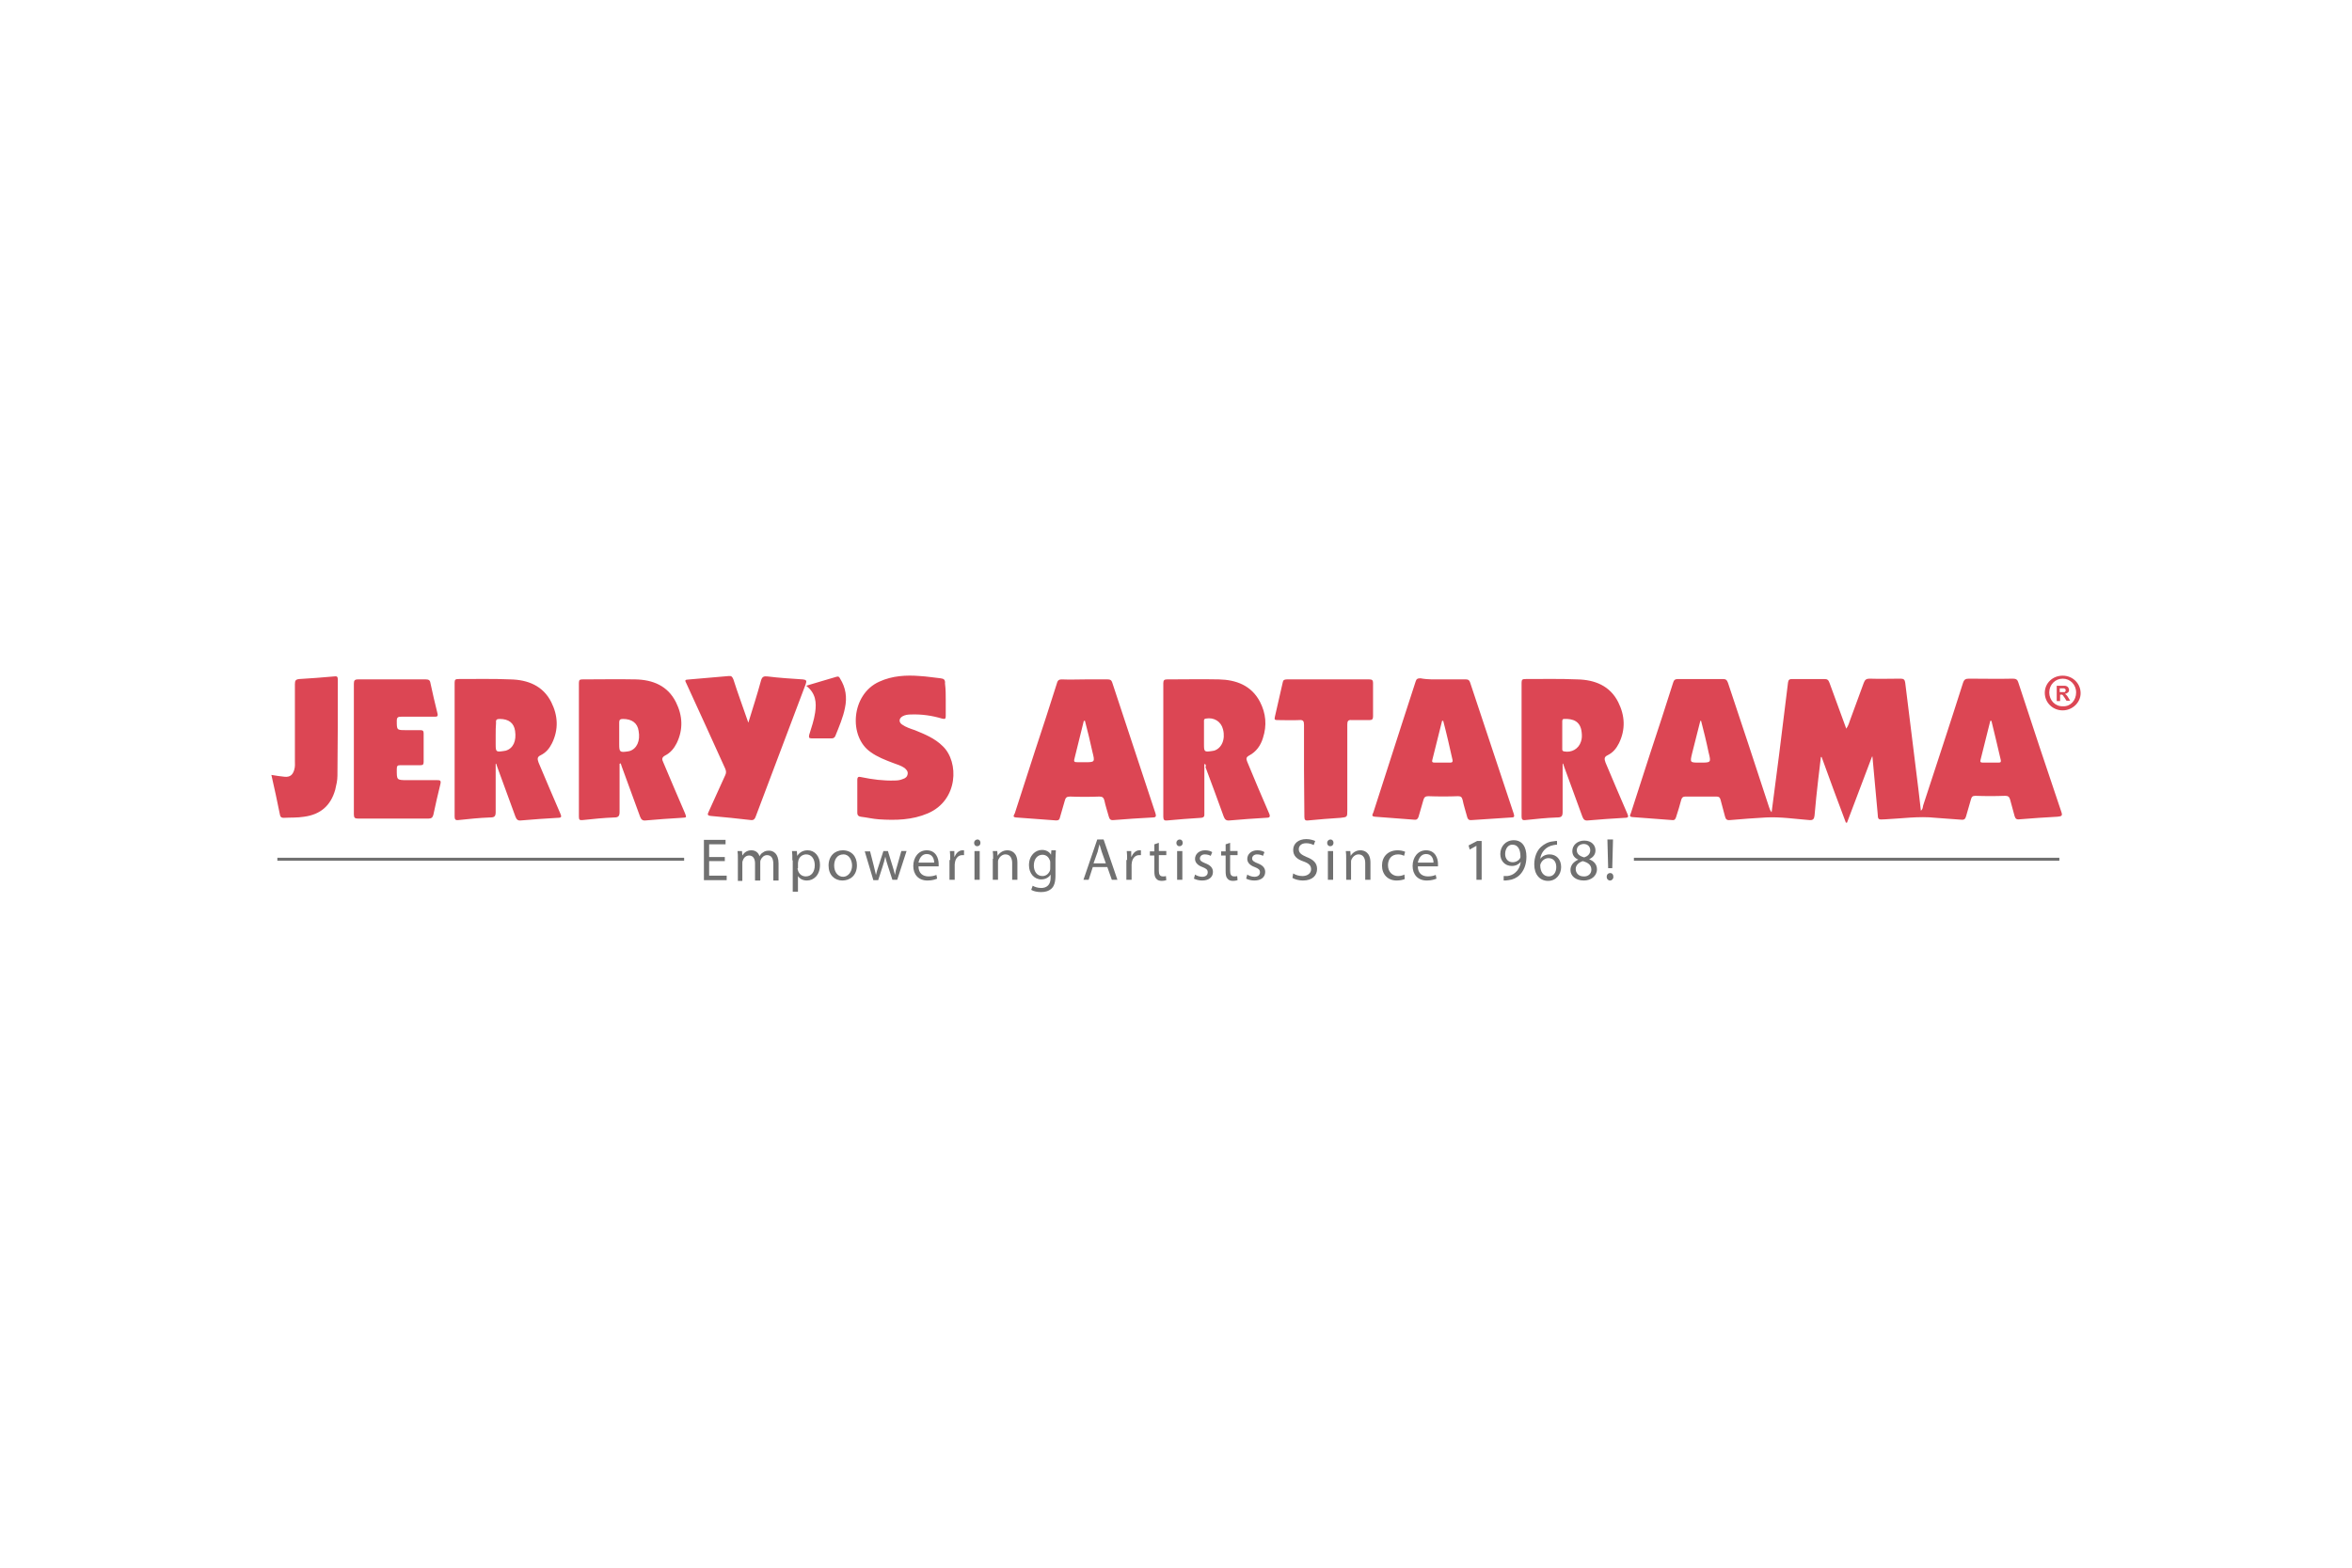 <svg width="1200" height="800" viewBox="0 0 1200 800" fill="none" xmlns="http://www.w3.org/2000/svg">
<rect width="1200" height="800" fill="white"/>
<path d="M955.104 386.116C950.915 397.35 946.536 408.584 942.347 419.817H941.778C937.589 408.584 933.4 397.54 929.402 386.307H929.02C928.639 390.115 928.068 393.923 927.688 397.54C926.926 403.824 926.355 409.917 925.784 416.201C925.589 417.913 925.022 418.675 923.118 418.485C915.692 417.913 908.457 416.772 901.031 417.152C894.939 417.533 888.845 417.914 882.752 418.485C881.039 418.675 880.468 418.104 880.087 416.581L877.802 408.013C877.421 406.87 877.041 406.49 875.708 406.49H859.904C858.762 406.49 858.191 406.87 857.81 408.013C857.048 411.059 856.096 413.915 855.144 416.962C854.763 418.104 854.382 418.675 853.049 418.485C846.386 417.913 839.531 417.533 832.867 416.962C830.773 416.771 831.915 415.629 832.105 414.868C835.342 404.776 838.579 394.684 841.816 384.783C845.814 372.598 849.813 360.602 853.621 348.417C854.002 347.084 854.573 346.513 856.096 346.513H878.945C880.468 346.513 881.039 346.893 881.61 348.417C888.655 369.551 895.7 390.686 902.555 411.821C902.936 412.773 903.123 413.725 903.887 414.486C905.22 404.776 906.363 395.066 907.696 385.164C909.218 372.788 910.742 360.602 912.265 348.226C912.452 346.893 913.027 346.513 914.359 346.513H930.734C932.257 346.513 932.829 346.893 933.399 348.417L941.968 371.836C943.11 370.313 943.491 368.6 944.062 367.076C946.347 360.793 948.632 354.7 950.917 348.416C951.485 346.893 952.25 346.322 953.773 346.322C959.104 346.513 964.435 346.322 969.767 346.322C971.29 346.322 971.861 346.893 972.052 348.416L978.906 403.824C979.288 407.06 979.668 410.297 980.048 413.725C981 412.963 981 412.012 981.191 411.059C988.046 390.115 994.9 369.361 1001.56 348.417C1002.13 346.703 1002.9 346.323 1004.61 346.323C1012.04 346.323 1019.46 346.513 1027.08 346.323C1028.6 346.323 1029.36 346.893 1029.74 348.226C1036.98 370.313 1044.21 392.209 1051.64 414.106C1052.4 416.2 1052.02 416.581 1049.74 416.771C1043.26 417.153 1036.79 417.533 1030.31 418.104C1028.79 418.295 1028.22 417.723 1027.84 416.391C1027.08 413.534 1026.32 410.869 1025.56 408.013C1025.17 406.68 1024.6 406.108 1023.08 406.108C1018 406.299 1012.92 406.299 1007.85 406.108C1006.32 406.108 1005.94 406.68 1005.56 408.013C1004.8 410.869 1003.85 413.725 1003.09 416.581C1002.71 417.914 1002.14 418.485 1000.61 418.294C996.233 417.914 991.853 417.723 987.665 417.343C978.906 416.391 970.338 417.723 961.77 418.104C958.152 418.295 958.152 418.485 957.962 414.867C957.01 405.157 956.248 395.446 955.296 385.736C955.483 386.116 955.291 386.116 955.104 386.116ZM867.899 367.838H867.518C866.184 373.359 864.662 378.881 863.329 384.403C862.186 389.163 862.186 389.163 867.136 389.163H867.518C873.039 389.163 873.039 389.163 871.706 383.831C870.564 378.31 869.232 372.979 867.899 367.838ZM1016.03 367.838H1015.46C1013.75 374.501 1012.23 380.975 1010.51 387.64C1010.13 388.782 1010.51 389.163 1011.66 389.163H1019.65C1020.8 389.163 1020.99 388.782 1020.8 387.83C1019.27 380.975 1017.56 374.311 1016.03 367.838ZM553.544 346.703H565.158C566.491 346.703 567.062 347.084 567.443 348.226C574.869 370.503 582.104 392.781 589.53 415.058C589.911 416.391 589.911 417.152 588.197 417.152C581.532 417.533 574.869 417.914 568.205 418.485C566.681 418.675 566.11 418.104 565.729 416.772C564.968 413.915 564.016 411.249 563.444 408.393C563.063 407.06 562.492 406.49 560.969 406.49C555.957 406.681 550.939 406.681 545.927 406.49C544.214 406.49 543.642 407.061 543.262 408.584C542.5 411.44 541.548 414.296 540.787 417.152C540.6 418.104 540.218 418.675 538.883 418.675C532.028 418.104 525.174 417.723 518.319 417.152C516.224 416.962 517.557 415.629 517.751 415.058C521.177 404.395 524.605 393.732 528.032 383.26C531.84 371.645 535.649 360.222 539.266 348.607C539.648 347.084 540.408 346.703 541.741 346.703C545.93 346.893 549.735 346.703 553.544 346.703ZM553.544 367.838H552.975C551.452 373.931 549.929 380.214 548.406 386.307C547.644 388.972 547.837 388.972 550.69 388.972H553.165C558.687 388.972 558.687 388.972 557.354 383.641C556.212 378.31 554.876 372.979 553.544 367.838ZM736.331 346.703H747.945C749.088 346.703 749.658 347.084 750.04 348.226C757.465 370.503 764.891 392.971 772.317 415.248C772.698 416.581 772.698 417.152 771.174 417.152C764.51 417.533 757.656 418.104 750.992 418.485C749.658 418.675 748.897 418.294 748.516 416.772C747.755 413.915 746.803 411.059 746.231 408.203C745.85 406.87 745.47 406.299 743.947 406.299C738.871 406.49 733.79 406.49 728.714 406.299C727.191 406.299 726.62 406.87 726.239 408.203C725.477 411.059 724.525 413.915 723.764 416.771C723.382 417.914 722.812 418.485 721.479 418.295C714.815 417.723 708.151 417.343 701.487 416.771C699.202 416.581 700.535 415.248 700.725 414.486C705.485 399.445 710.435 384.593 715.196 369.551C717.481 362.316 719.955 355.081 722.24 347.845C722.622 346.513 723.192 346.132 724.716 346.132C728.714 346.893 732.522 346.703 736.331 346.703ZM736.331 367.838H735.762C734.049 374.502 732.525 380.975 730.812 387.64C730.43 388.782 730.812 389.162 731.954 389.162H739.951C740.903 389.162 741.284 388.782 741.093 387.83C739.57 380.975 738.044 374.311 736.331 367.838ZM252.897 389.734V414.297C252.897 416.582 252.329 417.153 250.041 417.153C244.709 417.343 239.188 417.915 233.857 418.485C232.334 418.676 231.952 418.105 231.952 416.582V348.417C231.952 346.893 232.334 346.513 233.857 346.513C242.806 346.513 251.755 346.322 260.513 346.703C269.272 346.894 277.078 349.94 281.267 358.318C284.694 365.172 285.075 372.217 281.648 379.262C280.315 381.928 278.601 384.022 275.936 385.355C273.842 386.307 274.222 387.449 274.794 389.163C278.411 397.731 282.029 406.299 285.836 415.058C286.598 416.772 286.598 417.343 284.504 417.343C278.221 417.724 272.127 418.105 265.844 418.675C264.322 418.866 263.559 418.295 262.988 416.772C259.942 408.203 256.705 399.826 253.659 391.257C253.472 390.686 253.277 390.115 253.09 389.545C253.277 389.735 253.084 389.734 252.897 389.734ZM252.897 375.073V379.833C252.897 383.641 253.084 383.831 256.896 383.26C257.277 383.26 257.657 383.069 258.038 383.069C261.846 381.927 263.559 378.119 262.798 372.979C262.23 368.98 259.561 366.885 254.991 366.885C253.468 366.885 252.897 367.266 253.087 368.79C252.9 370.884 252.897 372.979 252.897 375.073ZM316.111 389.734V414.297C316.111 416.391 315.542 417.153 313.445 417.153C308.114 417.343 302.592 417.915 297.261 418.485C295.738 418.676 295.357 418.295 295.357 416.773V348.416C295.357 346.893 295.926 346.702 297.261 346.702C306.21 346.702 315.159 346.511 324.298 346.702C333.057 346.893 340.672 349.939 344.861 358.317C348.289 365.171 348.67 372.217 345.243 379.261C343.91 381.927 342.007 384.212 339.34 385.544C337.627 386.496 337.627 387.448 338.388 388.972C342.007 397.54 345.624 406.108 349.432 414.866C350.384 417.342 350.384 417.151 347.718 417.342C341.625 417.723 335.533 418.103 329.44 418.675C327.916 418.865 327.155 418.293 326.584 416.77C323.537 408.203 320.3 399.825 317.254 391.257C317.061 390.687 316.872 390.115 316.686 389.543C316.304 389.734 316.111 389.734 316.111 389.734ZM315.924 375.073V379.833C315.924 383.831 316.305 384.021 320.303 383.451C320.684 383.451 320.871 383.26 321.255 383.26C324.872 382.118 326.776 378.119 325.824 372.979C325.256 368.98 322.397 366.885 317.827 366.885C316.494 366.885 315.924 367.266 315.924 368.599V375.073ZM614.663 389.734C614.282 390.496 614.469 391.257 614.469 392.019V415.058C614.469 416.2 614.663 417.152 612.755 417.343C607.043 417.723 601.331 418.104 595.619 418.675C594.096 418.866 593.524 418.485 593.524 416.771V348.608C593.524 347.084 594.093 346.703 595.429 346.703C604.187 346.703 613.136 346.512 621.894 346.703C630.653 346.893 638.46 349.75 642.839 358.127C645.886 364.03 646.456 370.123 644.362 376.596C643.219 380.405 640.935 383.641 637.317 385.545C635.604 386.497 635.794 387.259 636.365 388.782C639.965 397.511 643.647 406.206 647.408 414.867C648.36 416.961 647.79 417.343 645.695 417.343C639.602 417.723 633.509 418.104 627.416 418.675C625.703 418.866 624.941 418.294 624.37 416.771C621.323 408.393 618.277 400.016 615.04 391.447C615.421 390.877 615.231 390.114 614.663 389.734ZM614.281 375.073V379.833C614.281 383.641 614.469 383.831 618.28 383.26C618.661 383.26 619.041 383.069 619.422 383.069C623.23 381.927 625.325 377.358 623.992 372.217C623.04 368.218 619.422 365.933 615.234 366.695C614.091 366.885 614.281 367.647 614.281 368.409V375.073ZM797.259 389.734V414.297C797.259 416.582 796.691 417.153 794.404 417.153C789.072 417.343 783.55 417.915 778.219 418.485C776.696 418.676 776.315 418.105 776.315 416.582V348.417C776.315 346.893 776.696 346.513 778.219 346.513C787.168 346.513 796.117 346.322 804.876 346.703C813.634 346.894 821.44 349.94 825.629 358.318C829.057 365.172 829.438 372.217 826.011 379.262C824.678 381.928 822.964 384.022 820.299 385.355C818.204 386.307 818.585 387.449 819.156 389.163C822.774 397.731 826.392 406.299 830.2 415.058C830.962 416.772 830.962 417.343 828.867 417.343C822.584 417.724 816.491 418.105 810.208 418.675C808.684 418.866 807.923 418.295 807.351 416.772C804.305 408.203 801.068 399.826 798.022 391.257C797.835 390.686 797.641 390.115 797.453 389.545C797.453 389.735 797.453 389.735 797.266 389.735L797.259 389.734ZM797.072 374.883V381.737C797.072 382.499 796.885 383.26 798.024 383.451C801.832 384.212 805.449 382.118 806.592 378.5C807.161 376.977 807.161 375.263 806.974 373.74C806.405 368.028 802.595 366.695 798.025 366.885C797.073 366.885 797.073 367.648 797.073 368.218L797.072 374.883ZM482.523 357.175V365.363C482.523 366.885 482.142 367.075 480.619 366.696C475.478 365.172 470.338 364.411 464.816 364.601C463.292 364.601 461.769 364.791 460.436 365.553C458.533 366.696 458.533 368.599 460.249 369.742C462.153 371.074 464.438 371.836 466.723 372.598C471.863 374.692 477.004 376.786 481.002 380.785C489.38 388.782 489 408.393 473.387 415.058C465.39 418.485 457.012 418.675 448.444 418.104C445.397 417.913 442.351 417.152 439.114 416.771C437.972 416.581 437.401 416.01 437.401 414.867V398.113C437.401 396.399 437.969 396.208 439.495 396.589C445.016 397.732 450.729 398.493 456.441 398.303C457.964 398.303 459.297 398.112 460.63 397.541C461.962 397.16 462.914 396.399 463.105 394.876C463.292 393.543 462.343 392.591 461.391 391.829C459.678 390.687 457.773 390.115 455.679 389.354C451.681 387.83 447.682 386.308 444.255 383.832C432.831 376.026 434.164 354.32 448.634 347.846C455.299 344.8 462.343 344.419 469.388 344.99C472.815 345.18 476.243 345.751 479.86 346.133C481.574 346.323 482.335 346.894 482.145 348.798C482.527 351.844 482.523 354.509 482.523 357.175ZM180.544 381.928V348.987C180.544 347.274 180.925 346.702 182.638 346.702H217.291C218.625 346.702 219.386 347.083 219.576 348.416C220.719 353.556 221.861 358.888 223.194 364.029C223.576 365.552 223.007 365.742 221.861 365.742H204.725C203.202 365.742 202.44 365.933 202.44 367.837C202.44 372.597 202.44 372.597 207.201 372.597H214.436C215.769 372.597 216.149 372.978 216.149 374.311V388.781C216.149 390.114 215.768 390.495 214.436 390.495H204.154C202.821 390.495 202.44 390.876 202.44 392.399C202.44 398.111 202.253 398.111 207.962 398.111H223.004C224.527 398.111 225.098 398.302 224.717 400.015C223.384 405.346 222.242 410.487 221.1 415.818C220.718 417.151 220.148 417.723 218.625 417.723H182.638C181.115 417.723 180.544 417.342 180.544 415.628V381.928ZM381.8 368.79C384.084 361.364 386.369 354.319 388.273 347.274C388.842 345.37 389.606 344.989 391.51 345.18C397.603 345.941 403.697 346.322 409.599 346.703C411.312 346.893 411.693 347.274 411.122 348.987C402.554 371.455 394.176 394.114 385.608 416.581C385.226 417.723 384.656 418.675 383.133 418.485C376.279 417.723 369.614 416.962 362.759 416.391C360.855 416.2 360.855 415.629 361.617 414.106C364.473 408.013 367.139 401.729 369.995 395.636C370.563 394.494 370.563 393.542 369.995 392.209C363.521 377.929 357.048 363.649 350.383 349.178C349.241 346.893 349.241 346.893 351.907 346.703C358.57 346.131 365.044 345.561 371.709 344.99C373.232 344.798 373.612 345.37 374.184 346.703C376.468 353.939 379.134 360.983 381.8 368.79ZM665.31 392.971V369.932C665.31 368.028 664.929 367.266 662.834 367.457C659.217 367.648 655.599 367.457 651.792 367.457C650.459 367.457 650.077 367.266 650.459 365.743C651.792 359.841 653.124 354.129 654.457 348.226C654.644 347.084 655.219 346.703 656.551 346.703H698.63C699.963 346.703 700.535 347.084 700.535 348.417V365.553C700.535 366.885 700.153 367.457 698.821 367.457H689.682C687.778 367.266 687.397 368.028 687.397 369.742V413.534C687.397 416.962 687.397 416.962 683.969 417.343C678.448 417.723 672.926 418.104 667.404 418.675C665.881 418.866 665.501 418.294 665.501 416.771C665.501 408.965 665.31 400.968 665.31 392.971ZM138.465 395.446C140.94 395.827 143.034 396.208 145.319 396.398C147.985 396.589 149.318 395.446 150.08 392.971C150.648 391.257 150.461 389.734 150.461 388.02V349.178C150.461 347.274 150.842 346.703 152.746 346.513C158.648 346.131 164.551 345.751 170.453 345.18C171.786 344.99 172.357 345.18 172.357 346.703C172.357 363.078 172.357 379.452 172.163 395.827C172.163 398.303 171.595 400.587 171.021 403.062C168.736 411.059 163.595 415.629 155.217 416.771C151.79 417.343 148.173 417.153 144.745 417.343C143.603 417.343 143.032 416.962 142.841 415.819C141.508 408.965 139.988 402.301 138.465 395.446ZM411.312 349.94C416.834 348.226 421.785 346.893 426.735 345.371C427.878 344.989 428.258 345.561 428.639 346.322C431.495 350.892 432.257 355.843 431.115 361.174C430.163 366.124 428.068 370.884 426.164 375.644C425.782 376.406 425.211 376.787 424.45 376.787H413.978C412.645 376.787 412.645 376.216 412.836 375.073C413.978 371.265 415.311 367.648 415.882 363.649C416.643 358.508 416.264 353.749 411.312 349.94ZM1052.4 362.507C1047.26 362.507 1043.26 358.508 1043.26 353.557C1043.26 348.607 1047.26 344.799 1052.4 344.799C1057.54 344.799 1061.54 348.797 1061.54 353.748C1061.54 358.508 1057.35 362.507 1052.4 362.507ZM1059.25 353.367C1059.25 349.369 1056.21 346.322 1052.4 346.322C1048.59 346.322 1045.54 349.369 1045.54 353.367C1045.54 357.365 1048.59 360.602 1052.59 360.412C1056.4 360.602 1059.25 357.365 1059.25 353.367Z" fill="#DC4654"/>
<path d="M1049.35 357.557V349.94H1052.59C1053.35 349.94 1053.92 349.94 1054.3 350.131C1054.68 350.322 1055.06 350.512 1055.25 350.893C1055.44 351.274 1055.64 351.654 1055.64 352.035C1055.64 352.606 1055.45 353.178 1055.07 353.368C1054.69 353.749 1054.31 353.939 1053.54 354.13C1053.93 354.32 1054.11 354.511 1054.31 354.701C1054.49 354.892 1054.87 355.273 1055.26 356.034L1056.21 357.557H1054.31L1053.35 356.034C1052.97 355.463 1052.59 355.082 1052.59 354.891C1052.4 354.701 1052.21 354.701 1052.21 354.511H1051.07V357.747H1049.36L1049.35 357.557ZM1050.88 353.177H1053.35C1053.54 353.177 1053.73 352.987 1053.73 352.796C1053.92 352.606 1053.92 352.416 1053.92 352.225C1053.92 352.034 1053.92 351.844 1053.73 351.654C1053.55 351.463 1053.35 351.463 1053.16 351.273H1050.88L1050.88 353.177Z" fill="#DC4654"/>
<path d="M369.804 439.43H361.807V446.855H370.756V449.14H359.142V428.577H370.185V430.861H361.807V437.335H369.804V439.43ZM376.468 438.287C376.468 436.764 376.468 435.431 376.281 434.289H378.566L378.753 436.574C379.514 435.241 381.038 433.908 383.323 433.908C385.418 433.908 386.94 435.05 387.512 436.955C387.893 436.193 388.464 435.431 389.225 435.05C390.177 434.289 391.129 434.098 392.462 434.098C394.366 434.098 397.222 435.431 397.222 440.572V449.33H394.557V440.954C394.557 438.097 393.605 436.384 391.32 436.384C389.797 436.384 388.654 437.526 388.083 438.859C387.889 439.239 387.889 439.62 387.889 440.192V449.331H385.223V440.571C385.223 438.287 384.271 436.573 382.177 436.573C380.463 436.573 379.321 437.906 378.94 439.239C378.746 439.619 378.746 440 378.746 440.571V449.52H376.461L376.468 438.287ZM404.267 439.049C404.267 437.145 404.267 435.622 404.08 434.289H406.555L406.742 436.765C407.884 435.05 409.598 433.908 412.073 433.908C415.69 433.908 418.356 436.955 418.356 441.334C418.356 446.665 415.12 449.331 411.692 449.331C409.788 449.331 408.075 448.57 407.122 447.046V455.043H404.457V439.049H404.267ZM406.932 443.048C406.932 443.428 406.932 443.809 407.127 444.19C407.695 446.094 409.221 447.236 411.125 447.236C413.981 447.236 415.695 444.951 415.695 441.524C415.695 438.478 414.172 436.003 411.316 436.003C409.412 436.003 407.698 437.335 407.317 439.239C407.317 439.62 407.13 440.001 407.13 440.382V443.048H406.932ZM437.207 441.524C437.207 447.046 433.399 449.331 429.781 449.331C425.783 449.331 422.736 446.475 422.736 441.714C422.736 436.764 425.973 433.908 429.972 433.908C434.351 433.908 437.207 436.955 437.207 441.524ZM425.593 441.715C425.593 444.952 427.496 447.427 430.162 447.427C432.637 447.427 434.732 444.951 434.732 441.715C434.732 439.239 433.399 436.003 430.352 436.003C426.925 436.003 425.593 438.859 425.593 441.715ZM443.871 434.289L445.775 441.715C446.156 443.428 446.537 444.951 446.917 446.475C447.299 444.951 447.679 443.428 448.25 441.905L450.726 434.289H453.011L455.295 441.715C455.864 443.428 456.248 444.951 456.628 446.475C456.815 444.951 457.197 443.428 457.77 441.715L459.865 434.288H462.531L457.77 448.95H455.295L453.011 441.905C452.442 440.192 452.059 438.859 451.678 437.145C451.296 438.858 450.916 440.382 450.344 442.096L448.06 449.141H445.585L441.205 434.479H443.871V434.289ZM468.623 442.096C468.623 445.713 470.908 447.236 473.764 447.236C475.668 447.236 476.811 446.855 477.762 446.475L478.144 448.379C477.192 448.759 475.668 449.331 473.193 449.331C468.623 449.331 465.958 446.284 465.958 441.905C465.958 437.526 468.623 433.908 472.812 433.908C477.572 433.908 478.905 438.097 478.905 440.763V442.096H468.623ZM476.62 440.192C476.62 438.478 475.859 435.812 472.812 435.812C470.147 435.812 469.004 438.287 468.623 440.192H476.62ZM484.808 438.859C484.808 437.145 484.808 435.622 484.621 434.289H486.905V437.145H487.092C487.854 435.241 489.377 433.908 491.091 433.908H491.853V436.384H490.901C488.997 436.384 487.664 437.907 487.283 439.811C487.283 440.192 487.096 440.572 487.096 441.144V448.95H484.431V438.859H484.808ZM500.23 430.1C500.23 431.052 499.662 431.814 498.517 431.814C497.565 431.814 496.993 431.052 496.993 430.1C496.992 429.875 497.036 429.652 497.122 429.443C497.208 429.235 497.334 429.046 497.493 428.886C497.653 428.727 497.842 428.601 498.05 428.515C498.259 428.429 498.482 428.386 498.707 428.387C499.659 428.387 500.23 429.149 500.23 430.1ZM497.184 448.95V434.289H499.849V448.95H497.184ZM506.704 438.287C506.704 436.764 506.704 435.431 506.517 434.289H508.802L508.989 436.765C509.75 435.431 511.464 433.908 513.939 433.908C516.034 433.908 519.08 435.05 519.08 440.192V448.949H516.415V440.382C516.415 438.097 515.463 436.003 512.987 436.003C511.274 436.003 509.941 437.335 509.369 438.668C509.182 439.049 509.182 439.429 509.182 440.001V448.95H506.517V438.287H506.704ZM538.692 434.289C538.692 435.431 538.505 436.574 538.505 438.287V446.855C538.505 450.283 537.742 452.377 536.41 453.519C534.886 454.853 532.983 455.233 531.079 455.233C529.365 455.233 527.27 454.852 526.128 454.091L526.89 451.996C527.842 452.568 529.365 453.139 531.269 453.139C533.935 453.139 536.029 451.616 536.029 447.998V446.285C535.268 447.617 533.553 448.76 531.269 448.76C527.651 448.76 524.985 445.713 524.985 441.524C524.985 436.573 528.222 433.718 531.65 433.718C534.125 433.718 535.648 435.05 536.22 436.193L536.407 433.908H538.692V434.289ZM535.835 440.192C535.835 439.81 535.835 439.43 535.648 439.049C535.08 437.526 533.935 436.193 531.84 436.193C529.365 436.193 527.461 438.287 527.461 441.715C527.461 444.57 528.984 447.046 531.84 447.046C533.553 447.046 534.886 446.094 535.648 444.381C535.835 443.999 535.835 443.428 535.835 442.857V440.192ZM557.542 442.476L555.447 448.95H552.781L559.827 428.387H563.063L570.108 448.95H567.252L564.968 442.476H557.542ZM564.206 440.572L562.111 434.67C561.73 433.337 561.35 432.194 560.969 430.861C560.587 432.004 560.4 433.337 560.017 434.67L557.922 440.572H564.206ZM575.059 438.859C575.059 437.145 575.059 435.622 574.872 434.289H577.157V437.145H577.344C578.105 435.241 579.629 433.908 581.342 433.908H582.104V436.384H581.151C579.247 436.384 577.915 437.907 577.534 439.811C577.534 440.192 577.347 440.572 577.347 441.144V448.95H574.68V438.859H575.059ZM591.243 430.1V434.288H595.051V436.383H591.243V444.381C591.243 446.284 591.811 447.236 593.338 447.236C594.099 447.236 594.48 447.236 594.86 447.045L595.048 449.139C594.312 449.391 593.54 449.52 592.763 449.521C591.43 449.521 590.478 449.139 589.907 448.378C589.145 447.617 588.954 446.284 588.954 444.57V436.573H586.67V434.479H588.954V430.861L591.243 430.1ZM603.428 430.1C603.428 431.052 602.86 431.814 601.715 431.814C600.763 431.814 600.192 431.052 600.192 430.1C600.191 429.875 600.235 429.652 600.321 429.443C600.407 429.235 600.533 429.046 600.692 428.886C600.851 428.727 601.041 428.601 601.249 428.515C601.457 428.429 601.68 428.386 601.906 428.387C602.858 428.387 603.428 429.149 603.428 430.1ZM600.573 448.95V434.289H603.238V448.95H600.573ZM609.712 446.285C610.474 446.856 611.997 447.427 613.33 447.427C615.234 447.427 616.186 446.475 616.186 445.142C616.186 443.809 615.424 443.238 613.52 442.476C610.854 441.524 609.712 440.001 609.712 438.287C609.712 436.003 611.616 433.908 614.853 433.908C616.376 433.908 617.709 434.289 618.471 434.86L617.709 436.764C617.14 436.383 615.995 436.003 614.663 436.003C613.139 436.003 612.187 436.955 612.187 438.097C612.187 439.239 613.139 439.811 615.043 440.572C617.519 441.524 618.852 442.857 618.852 444.951C618.852 447.617 616.757 449.331 613.33 449.331C611.806 449.331 610.283 448.949 609.141 448.379L609.712 446.285ZM627.61 430.1V434.288H631.418V436.383H627.61V444.381C627.61 446.284 628.179 447.236 629.704 447.236C630.466 447.236 630.846 447.236 631.228 447.045L631.415 449.139C630.679 449.391 629.908 449.52 629.13 449.521C627.797 449.521 626.845 449.139 626.274 448.378C625.513 447.617 625.323 446.284 625.323 444.57V436.573H623.038V434.479H625.323V430.861L627.61 430.1ZM636.368 446.285C637.13 446.856 638.653 447.427 639.986 447.427C641.89 447.427 642.842 446.475 642.842 445.142C642.842 443.809 642.081 443.238 640.177 442.476C637.511 441.524 636.368 440.001 636.368 438.287C636.368 436.003 638.272 433.908 641.509 433.908C643.033 433.908 644.365 434.289 645.127 434.86L644.366 436.764C643.797 436.383 642.652 436.003 641.319 436.003C639.796 436.003 638.844 436.955 638.844 438.097C638.844 439.239 639.796 439.811 641.7 440.572C644.175 441.524 645.508 442.857 645.508 444.951C645.508 447.617 643.413 449.331 639.986 449.331C638.463 449.331 636.94 448.949 635.798 448.379L636.368 446.285ZM659.788 445.713C660.931 446.475 662.644 447.046 664.548 447.046C667.214 447.046 668.927 445.523 668.927 443.618C668.927 441.714 667.785 440.572 665.119 439.62C661.692 438.478 659.788 436.764 659.788 433.718C659.788 430.481 662.454 428.196 666.453 428.196C668.547 428.196 670.07 428.767 671.022 429.148L670.26 431.242C669.499 430.861 668.166 430.29 666.453 430.29C663.596 430.29 662.644 432.004 662.644 433.337C662.644 435.241 663.977 436.193 666.642 437.335C670.07 438.668 671.974 440.382 671.974 443.428C671.974 446.665 669.689 449.331 664.738 449.331C662.834 449.331 660.549 448.759 659.407 447.998L659.788 445.713ZM680.351 430.1C680.351 431.052 679.783 431.814 678.638 431.814C677.686 431.814 677.115 431.052 677.115 430.1C677.114 429.875 677.157 429.652 677.243 429.443C677.329 429.235 677.455 429.046 677.615 428.887C677.774 428.727 677.963 428.601 678.171 428.515C678.38 428.43 678.603 428.386 678.828 428.387C679.78 428.387 680.351 429.149 680.351 430.1ZM677.495 448.95V434.289H680.162V448.95H677.495ZM686.825 438.287C686.825 436.764 686.825 435.431 686.638 434.289H688.923L689.117 436.765C689.879 435.431 691.593 433.908 694.068 433.908C696.163 433.908 699.209 435.05 699.209 440.192V448.949H696.543V440.382C696.543 438.097 695.591 436.003 693.116 436.003C691.402 436.003 690.069 437.335 689.498 438.668C689.311 439.049 689.311 439.429 689.311 440.001V448.95H686.835L686.825 438.287ZM716.719 448.57C715.957 448.95 714.434 449.331 712.53 449.331C708.15 449.331 705.104 446.285 705.104 441.715C705.104 437.145 708.15 433.908 713.101 433.908C714.624 433.908 716.148 434.289 716.909 434.67L716.34 436.764C715.772 436.383 714.627 436.003 713.294 436.003C709.867 436.003 708.153 438.478 708.153 441.524C708.153 444.951 710.438 447.046 713.294 447.046C714.818 447.046 715.77 446.665 716.531 446.285L716.719 448.57ZM723.383 442.096C723.383 445.713 725.668 447.236 728.524 447.236C730.428 447.236 731.57 446.855 732.522 446.475L732.903 448.379C731.951 448.759 730.429 449.331 727.953 449.331C723.383 449.331 720.718 446.284 720.718 441.905C720.718 437.526 723.383 433.908 727.572 433.908C732.332 433.908 733.665 438.097 733.665 440.763V442.096H723.383ZM731.379 440.192C731.379 438.478 730.618 435.812 727.572 435.812C724.906 435.812 723.763 438.287 723.383 440.192H731.379ZM753.276 431.624L749.849 433.527L749.28 431.433L753.66 429.148H755.945V448.95H753.279L753.276 431.624ZM766.985 447.046H769.079C770.603 446.855 772.126 446.284 773.268 445.142C774.601 443.999 775.553 442.286 775.934 439.811C774.791 441.144 773.268 441.905 771.364 441.905C767.747 441.905 765.462 439.239 765.462 435.812C765.462 432.004 768.127 428.767 772.316 428.767C776.505 428.767 778.79 432.004 778.79 437.145C778.79 441.524 777.267 444.571 775.363 446.475C773.84 447.998 771.745 448.95 769.651 449.14C768.699 449.331 767.747 449.331 767.175 449.331V447.046H766.985ZM767.937 435.813C767.937 438.287 769.46 440.001 771.745 440.001C773.458 440.001 774.982 439.049 775.553 437.907C775.74 437.716 775.74 437.335 775.74 436.955C775.74 433.527 774.408 431.052 771.742 431.052C769.648 430.861 767.937 432.957 767.937 435.813ZM794.784 431.052C794.216 431.052 793.451 431.052 792.689 431.243C788.5 432.004 786.215 435.051 785.835 438.288C786.787 436.955 788.5 436.003 790.595 436.003C794.022 436.003 796.497 438.478 796.497 442.476C796.497 446.094 794.022 449.522 789.834 449.522C785.645 449.522 782.788 446.285 782.788 441.144C782.788 437.336 784.121 434.098 786.215 432.195C787.93 430.671 790.024 429.529 792.499 429.339C793.261 429.148 794.022 429.148 794.403 429.148V431.052H794.784ZM794.022 442.476C794.022 439.62 792.499 437.907 790.024 437.907C788.5 437.907 786.977 438.859 786.215 440.382C786.028 440.762 785.834 441.144 785.834 441.524C785.834 444.761 787.357 447.236 790.214 447.236C792.498 447.236 794.022 445.333 794.022 442.476ZM801.258 444C801.258 441.524 802.781 439.811 805.256 438.668C802.971 437.716 802.209 436.003 802.209 434.289C802.209 431.242 804.875 428.957 808.302 428.957C812.111 428.957 814.015 431.433 814.015 433.908C814.015 435.621 813.253 437.335 810.778 438.478C813.253 439.43 814.776 441.144 814.776 443.618C814.776 447.046 811.73 449.331 808.112 449.331C803.733 449.331 801.258 446.855 801.258 444ZM811.92 443.809C811.92 441.334 810.207 440.191 807.541 439.429C805.256 440.191 803.923 441.714 803.923 443.428C803.923 445.522 805.446 447.236 807.922 447.236C810.207 447.427 811.92 445.903 811.92 443.809ZM804.494 433.908C804.494 435.812 806.018 436.955 808.302 437.525C810.016 436.954 811.349 435.812 811.349 433.908C811.349 432.385 810.397 430.671 807.922 430.671C805.637 430.861 804.494 432.194 804.494 433.908ZM819.727 447.427C819.727 446.284 820.488 445.523 821.44 445.523C822.583 445.523 823.154 446.284 823.154 447.427C823.154 448.569 822.392 449.331 821.44 449.331C820.488 449.331 819.727 448.569 819.727 447.427ZM820.488 443.048L820.106 428.387H822.963L822.581 443.048H820.488Z" fill="#707070"/>
<path d="M141.512 438.477H349.051" stroke="#707070" stroke-width="1.523" stroke-miterlimit="10"/>
<path d="M833.626 438.477H1050.69" stroke="#707070" stroke-width="1.523" stroke-miterlimit="10"/>
</svg>
